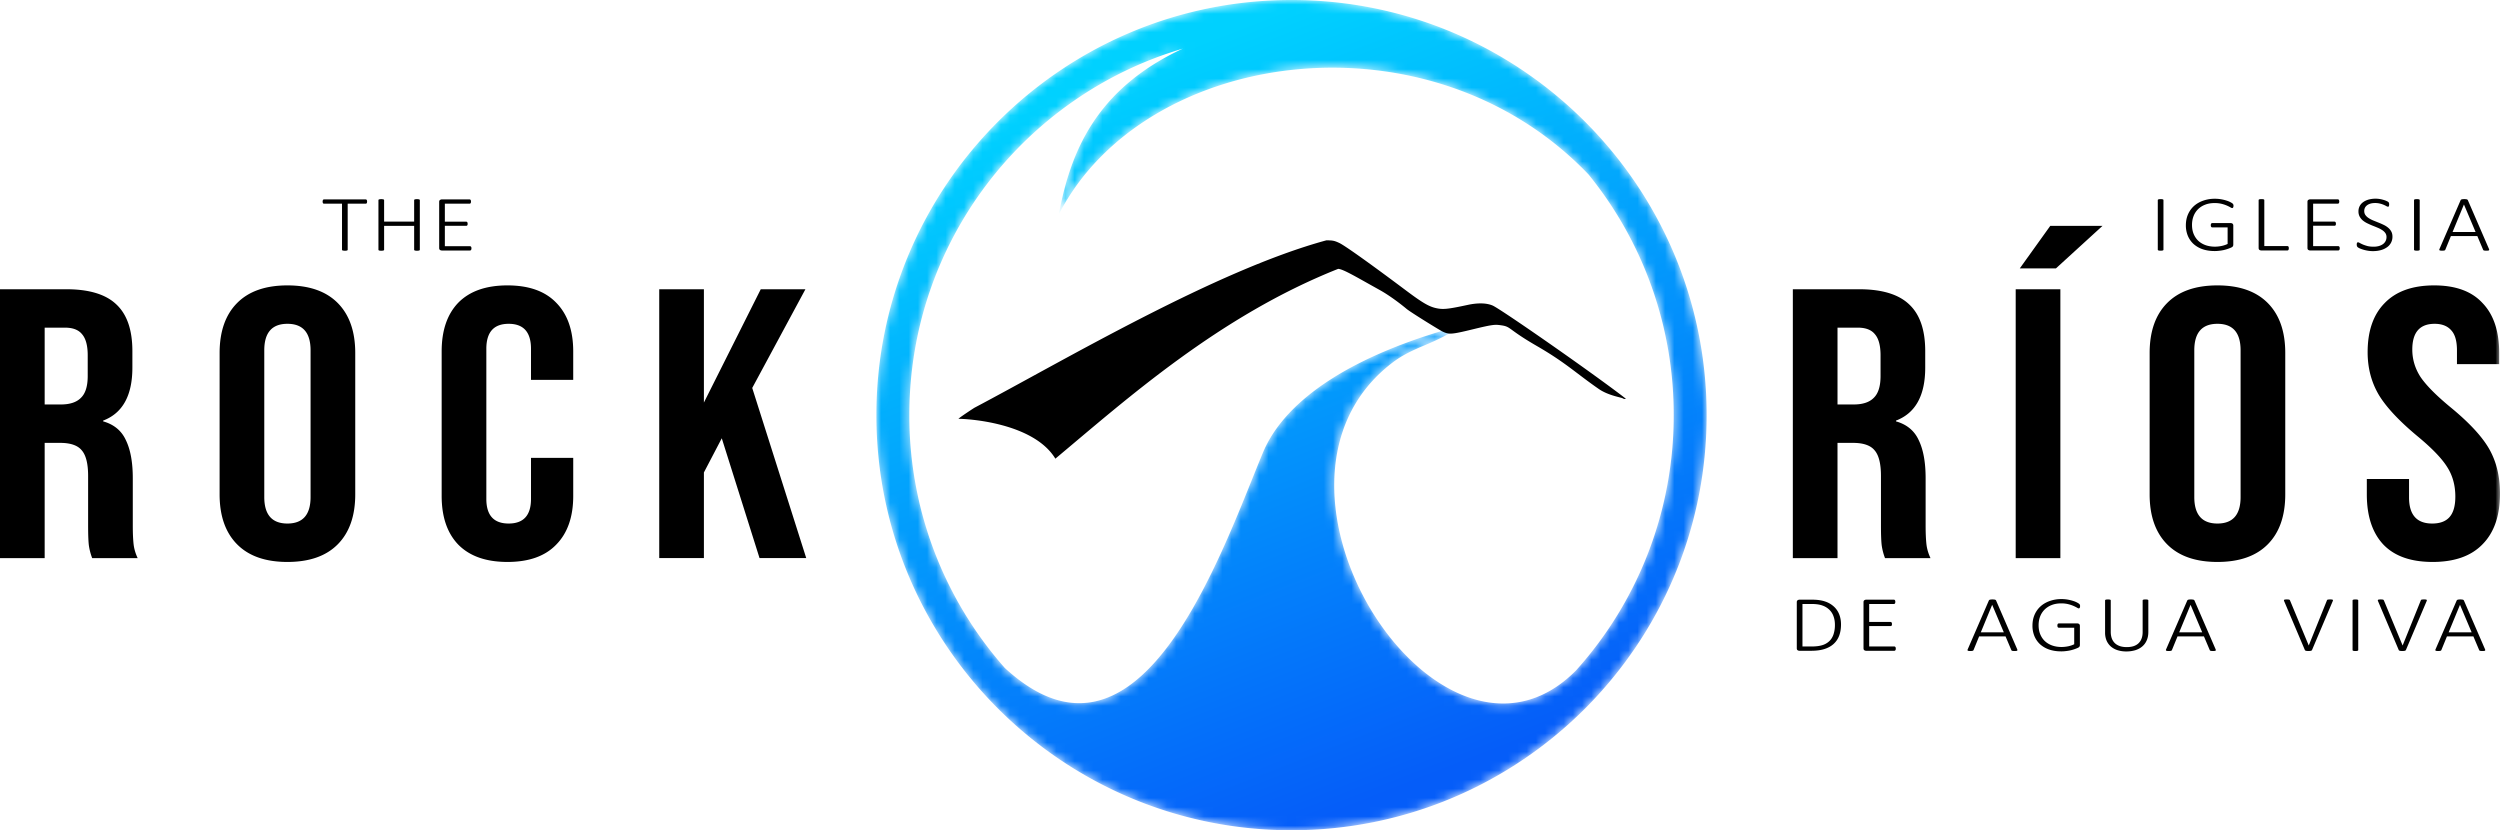 <svg width="271" height="90" viewBox="0 0 271 90" xmlns="http://www.w3.org/2000/svg" xmlns:xlink="http://www.w3.org/1999/xlink">
    <defs>
        <path d="M45 0C20.17 0 0 20.168 0 45 0 69.83 20.169 90 45 90c24.832 0 45-20.169 45-45C90 20.168 69.832 0 45 0zM13.921 72.407A41.275 41.275 0 0 1 3.571 45c0-18.81 12.5-34.665 29.654-39.732C23.672 9.701 21.02 16.63 19.78 23.222c9.334-18.078 40.183-22.34 57.416-4.31A41.263 41.263 0 0 1 86.43 45a41.279 41.279 0 0 1-10.59 27.677C61.208 87.452 38.488 52.578 55.956 39.3c2.401-1.826 4.715-1.963 7.39-4.008-11.496 3.095-19.005 7.903-21.454 13.796-3.622 8.715-9.963 27.134-19.907 27.134-2.463 0-5.146-1.13-8.064-3.815z" id="9lhxda7h5a"/>
        <path id="qyf1sg91md" d="M0 90h271V0H0z"/>
        <linearGradient x1="67.003%" y1="93.49%" x2="33.295%" y2="7.274%" id="pna64bbfbb">
            <stop stop-color="#055DF9" offset="0%"/>
            <stop stop-color="#00D1FF" offset="100%"/>
        </linearGradient>
    </defs>
    <g fill="none" fill-rule="evenodd">
        <g transform="translate(95)">
            <mask id="jhw5o6owmc" fill="#fff">
                <use xlink:href="#9lhxda7h5a"/>
            </mask>
            <path d="M45 0C20.17 0 0 20.168 0 45 0 69.83 20.169 90 45 90c24.832 0 45-20.169 45-45C90 20.168 69.832 0 45 0zM13.921 72.407A41.275 41.275 0 0 1 3.571 45c0-18.81 12.5-34.665 29.654-39.732C23.672 9.701 21.02 16.63 19.78 23.222c9.334-18.078 40.183-22.34 57.416-4.31A41.263 41.263 0 0 1 86.43 45a41.279 41.279 0 0 1-10.59 27.677C61.208 87.452 38.488 52.578 55.956 39.3c2.401-1.826 4.715-1.963 7.39-4.008-11.496 3.095-19.005 7.903-21.454 13.796-3.622 8.715-9.963 27.134-19.907 27.134-2.463 0-5.146-1.13-8.064-3.815z" fill="url(#pna64bbfbb)" mask="url(#jhw5o6owmc)"/>
        </g>
        <path d="M103.897 45.401c0-.044.77-.579 1.713-1.19 9.76-5.154 26.194-14.909 38.164-18.158.697 0 .875.036 1.407.285.589.275 3.333 2.229 7.13 5.074 2 1.5 2.665 1.877 3.575 2.031.642.109 1.225.038 3.227-.394 1.097-.236 2.046-.21 2.696.075.756.33 8.024 5.356 12.478 8.627 1.072.787 1.95 1.452 1.95 1.477 0 .024-.19.049-.333-.05-.141-.097-1.561-.298-2.593-1.012-2.49-1.722-3.56-2.836-6.722-4.664-3.2-1.849-2.757-2.087-3.877-2.242-.638-.089-.835-.105-3.021.428-2.376.578-2.622.595-3.354.234-.322-.16-3.416-2.065-3.86-2.436-.444-.372-1.713-1.382-2.924-2.054-2.48-1.377-3.958-2.27-4.496-2.287-12.901 5.12-22.943 14.13-30.655 20.575-2.408-3.959-9.723-4.332-10.505-4.319zM6.603 43.844c.968 0 1.687-.236 2.156-.707.5-.472.749-1.263.749-2.374v-2.248c0-1.055-.206-1.818-.617-2.29-.381-.472-.997-.708-1.848-.708H4.842v8.327h1.76zM0 31.354h7.175c2.494 0 4.313.555 5.458 1.665 1.144 1.083 1.717 2.762 1.717 5.038v1.79c0 3.026-1.057 4.941-3.17 5.746v.083c1.174.333 1.996 1.013 2.465 2.04.5 1.027.749 2.401.749 4.122v5.121c0 .833.029 1.513.088 2.04.058.5.205 1 .44 1.5h-4.93a6.384 6.384 0 0 1-.352-1.333c-.059-.416-.088-1.166-.088-2.248v-5.33c0-1.332-.235-2.262-.705-2.789-.44-.527-1.217-.791-2.332-.791H4.842v12.49H0V31.355zM31.157 56.751c1.672 0 2.509-.957 2.509-2.872V37.974c0-1.915-.837-2.873-2.51-2.873-1.672 0-2.508.958-2.508 2.873v15.905c0 1.915.836 2.872 2.509 2.872m0 4.164c-2.377 0-4.197-.638-5.458-1.915-1.262-1.277-1.893-3.081-1.893-5.413V38.265c0-2.331.63-4.136 1.893-5.413 1.261-1.276 3.08-1.915 5.458-1.915 2.376 0 4.196.639 5.458 1.915 1.261 1.277 1.893 3.082 1.893 5.413v15.322c0 2.332-.632 4.136-1.893 5.413-1.262 1.277-3.082 1.915-5.458 1.915M55.007 60.915c-2.319 0-4.094-.625-5.326-1.874-1.204-1.249-1.805-3.011-1.805-5.287V38.099c0-2.277.601-4.04 1.805-5.288 1.232-1.25 3.007-1.874 5.326-1.874 2.318 0 4.078.625 5.282 1.874 1.232 1.249 1.848 3.011 1.848 5.288v3.08H57.56v-3.372c0-1.804-.807-2.706-2.42-2.706-1.614 0-2.421.902-2.421 2.706v16.28c0 1.776.807 2.664 2.42 2.664 1.614 0 2.421-.888 2.421-2.664v-4.455h4.578v4.122c0 2.276-.616 4.038-1.848 5.287-1.204 1.25-2.964 1.874-5.282 1.874M71.461 31.354h4.842v12.282l6.163-12.282h4.842l-5.767 10.7 5.855 18.444h-5.062l-4.094-12.99-1.937 3.706v9.284h-4.842zM39.791 21.855c0 .037-.003.07-.01.098a.219.219 0 0 1-.03.073.17.17 0 0 1-.05.043.167.167 0 0 1-.066.012h-1.946v4.988a.08.08 0 0 1-.015.047.104.104 0 0 1-.05.034.504.504 0 0 1-.096.022 1.107 1.107 0 0 1-.388-.022.105.105 0 0 1-.05-.034.082.082 0 0 1-.016-.047V22.08H35.13a.181.181 0 0 1-.07-.012.2.2 0 0 1-.046-.043.219.219 0 0 1-.03-.073.456.456 0 0 1 0-.201.222.222 0 0 1 .03-.077.123.123 0 0 1 .045-.043.14.14 0 0 1 .07-.017h4.507a.13.13 0 0 1 .065.017c.02.009.037.023.05.043.014.02.024.045.03.077.008.028.011.063.011.103zM45.509 27.069a.08.08 0 0 1-.015.047.104.104 0 0 1-.05.034.504.504 0 0 1-.096.022 1.153 1.153 0 0 1-.298 0 .502.502 0 0 1-.09-.022.105.105 0 0 1-.051-.034.082.082 0 0 1-.015-.047v-2.582h-3.256v2.582a.08.08 0 0 1-.015.047.104.104 0 0 1-.05.034.503.503 0 0 1-.097.022 1.033 1.033 0 0 1-.146.008c-.057 0-.106-.003-.146-.008a.503.503 0 0 1-.096-.022.105.105 0 0 1-.05-.034.082.082 0 0 1-.015-.047V21.7c0-.018.005-.034.015-.048a.103.103 0 0 1 .05-.034.484.484 0 0 1 .096-.021c.04-.006.09-.009.146-.009.06 0 .11.003.146.009.04.005.073.012.096.021a.1.1 0 0 1 .05.034c.01.014.016.03.016.048v2.32h3.256V21.7c0-.018.005-.034.015-.048a.103.103 0 0 1 .05-.034.482.482 0 0 1 .091-.021c.04-.006.09-.009.151-.009.057 0 .106.003.147.009.04.005.072.012.095.021a.1.1 0 0 1 .05.034c.01.014.016.03.016.048v5.368zM51.105 26.923c0 .037-.003.07-.01.099a.17.17 0 0 1-.035.072.147.147 0 0 1-.05.048.17.17 0 0 1-.066.012H47.89a.37.37 0 0 1-.187-.055c-.064-.04-.096-.112-.096-.214v-5c0-.103.032-.173.096-.21a.351.351 0 0 1 .187-.06h3.009c.023 0 .045.006.065.017.02.008.037.023.05.043a.22.22 0 0 1 .03.077.456.456 0 0 1 0 .201.219.219 0 0 1-.03.073.169.169 0 0 1-.05.042.165.165 0 0 1-.065.013h-2.677v1.948h2.309a.14.14 0 0 1 .07.017c.02.009.037.023.05.043a.177.177 0 0 1 .03.073.44.44 0 0 1 .011.103.42.42 0 0 1-.01.098.174.174 0 0 1-.03.064.125.125 0 0 1-.05.039.18.18 0 0 1-.071.013h-2.309v2.209h2.722c.023 0 .045.005.066.017.02.008.037.023.05.043a.143.143 0 0 1 .035.072c.007.029.01.063.01.103zM200.947 43.844c.969 0 1.687-.236 2.157-.707.499-.472.748-1.263.748-2.374v-2.248c0-1.055-.205-1.818-.616-2.29-.381-.472-.998-.708-1.849-.708h-2.2v8.327h1.76zm-6.603-12.49h7.175c2.495 0 4.314.555 5.458 1.665 1.145 1.083 1.717 2.762 1.717 5.038v1.79c0 3.026-1.056 4.941-3.169 5.746v.083c1.174.333 1.996 1.013 2.465 2.04.499 1.027.748 2.401.748 4.122v5.121c0 .833.03 1.513.088 2.04.059.5.205 1 .44 1.5h-4.93a6.388 6.388 0 0 1-.352-1.333c-.058-.416-.088-1.165-.088-2.248v-5.33c0-1.332-.234-2.262-.704-2.789-.44-.527-1.218-.791-2.333-.791h-1.673v12.49h-4.842V31.355z" fill="#000"/>
        <mask id="d1rbcbrzte" fill="#fff">
            <use xlink:href="#qyf1sg91md"/>
        </mask>
        <path fill="#000" mask="url(#d1rbcbrzte)" d="M218.502 60.498h4.842V31.354h-4.842zM240.372 56.751c1.672 0 2.508-.957 2.508-2.872V37.974c0-1.916-.836-2.873-2.508-2.873-1.673 0-2.51.957-2.51 2.873v15.905c0 1.915.837 2.872 2.51 2.872m0 4.164c-2.377 0-4.197-.638-5.458-1.915-1.262-1.277-1.893-3.081-1.893-5.413V38.265c0-2.331.63-4.136 1.893-5.412 1.261-1.277 3.08-1.916 5.458-1.916 2.377 0 4.196.639 5.458 1.916 1.262 1.276 1.892 3.08 1.892 5.412v15.322c0 2.332-.63 4.136-1.892 5.413-1.262 1.277-3.081 1.915-5.458 1.915M263.693 60.915c-2.347 0-4.123-.625-5.326-1.874-1.203-1.276-1.804-3.095-1.804-5.454v-1.665h4.577v1.998c0 1.888.837 2.831 2.51 2.831.82 0 1.437-.222 1.848-.666.44-.472.66-1.221.66-2.248 0-1.221-.293-2.29-.88-3.206-.587-.944-1.673-2.068-3.257-3.373-1.996-1.665-3.39-3.164-4.182-4.496-.792-1.36-1.188-2.887-1.188-4.58 0-2.304.616-4.08 1.848-5.33 1.233-1.276 3.023-1.915 5.37-1.915 2.319 0 4.065.639 5.238 1.916 1.203 1.249 1.805 3.053 1.805 5.412v1.208h-4.578v-1.5c0-.999-.205-1.72-.616-2.164-.41-.472-1.012-.708-1.805-.708-1.614 0-2.42.93-2.42 2.79 0 1.054.293 2.04.88 2.955.616.916 1.716 2.027 3.3 3.331 2.026 1.666 3.42 3.179 4.183 4.539.762 1.36 1.144 2.956 1.144 4.788 0 2.387-.631 4.219-1.893 5.496-1.232 1.276-3.037 1.915-5.414 1.915zM198.905 67.719c0-.323-.049-.621-.146-.895a1.814 1.814 0 0 0-.444-.715 2.02 2.02 0 0 0-.756-.467c-.306-.114-.695-.17-1.169-.17h-1.003v4.606h1.008c.444 0 .818-.046 1.124-.137a1.91 1.91 0 0 0 .771-.433c.205-.194.358-.438.459-.732a3.2 3.2 0 0 0 .156-1.057m.66-.026c0 .465-.069.876-.206 1.233a2.28 2.28 0 0 1-.61.89c-.27.24-.602.421-.998.544-.393.123-.864.184-1.412.184h-1.285a.37.37 0 0 1-.186-.055c-.064-.04-.096-.112-.096-.214v-5c0-.103.032-.173.096-.21a.351.351 0 0 1 .186-.06h1.371c.555 0 1.022.064 1.401.192a2.6 2.6 0 0 1 .958.548c.259.234.453.517.585.848.13.328.196.695.196 1.1M205.503 70.313c0 .037-.004.07-.01.099a.17.17 0 0 1-.036.072.147.147 0 0 1-.05.048.17.17 0 0 1-.066.012h-3.054a.37.37 0 0 1-.187-.055c-.063-.04-.095-.112-.095-.214v-5c0-.103.032-.173.095-.21a.351.351 0 0 1 .187-.06h3.009c.023 0 .045.005.065.017.02.008.037.023.05.043a.22.22 0 0 1 .031.077.456.456 0 0 1 0 .2.219.219 0 0 1-.03.074.169.169 0 0 1-.05.042.165.165 0 0 1-.066.013h-2.676v1.948h2.308a.14.14 0 0 1 .07.017c.02.009.037.023.051.043a.18.18 0 0 1 .03.073c.007.028.01.063.01.103 0 .037-.003.07-.01.098a.179.179 0 0 1-.03.064.125.125 0 0 1-.05.039.18.18 0 0 1-.071.013h-2.308v2.208h2.721c.024 0 .046.006.066.018.02.008.037.022.05.043a.143.143 0 0 1 .035.072c.007.029.01.063.01.103zM215.954 65.565h-.005l-1.23 2.98h2.495l-1.26-2.98zm2.707 4.804c.02.043.028.078.025.107a.067.067 0 0 1-.036.06.201.201 0 0 1-.1.025 1.38 1.38 0 0 1-.172.009c-.07 0-.127-.003-.171-.009a.376.376 0 0 1-.096-.017.137.137 0 0 1-.055-.034.366.366 0 0 1-.03-.051l-.626-1.477h-2.862l-.6 1.468a.137.137 0 0 1-.03.052.19.19 0 0 1-.056.038.503.503 0 0 1-.1.021 1.51 1.51 0 0 1-.333 0 .272.272 0 0 1-.106-.03.084.084 0 0 1-.035-.06c0-.025.01-.06.03-.102l2.283-5.27a.13.13 0 0 1 .046-.056.198.198 0 0 1 .075-.038 1.363 1.363 0 0 1 .428-.017.617.617 0 0 1 .116.017.16.16 0 0 1 .076.038c.02.014.035.033.045.056l2.284 5.27zM225.48 65.702a.495.495 0 0 1-.01.103.273.273 0 0 1-.03.082.108.108 0 0 1-.046.047.096.096 0 0 1-.055.017c-.04 0-.108-.029-.202-.086a3.655 3.655 0 0 0-.933-.372 3.114 3.114 0 0 0-.78-.086c-.387 0-.731.061-1.034.184a2.2 2.2 0 0 0-.766.497 2.146 2.146 0 0 0-.479.753c-.107.288-.16.6-.16.934 0 .374.061.707.186 1.001.124.291.295.538.514.74.221.2.483.353.786.459.306.106.638.158.998.158.232 0 .467-.024.706-.072a2.86 2.86 0 0 0 .67-.223v-1.794h-1.664a.136.136 0 0 1-.12-.06.305.305 0 0 1-.04-.17c0-.04.003-.075.01-.104a.179.179 0 0 1 .03-.073.114.114 0 0 1 .05-.042.14.14 0 0 1 .07-.017h1.996c.03 0 .063.004.096.013a.259.259 0 0 1 .091.042c.03.02.054.049.07.086a.289.289 0 0 1 .026.128v2.06a.356.356 0 0 1-.04.175c-.024.048-.081.096-.172.141a4.333 4.333 0 0 1-.832.279c-.16.034-.324.06-.488.077-.162.02-.321.03-.48.03-.493 0-.935-.067-1.325-.202a2.85 2.85 0 0 1-.983-.573 2.514 2.514 0 0 1-.61-.882 2.94 2.94 0 0 1-.211-1.13c0-.431.075-.824.226-1.178.155-.356.37-.66.646-.911.279-.252.611-.446.998-.583a3.74 3.74 0 0 1 1.28-.21 3.8 3.8 0 0 1 .665.056c.212.037.402.083.57.137.168.051.31.109.428.171.118.06.197.109.237.146a.257.257 0 0 1 .086.103.35.35 0 0 1 .025.15zM232.879 68.507c0 .336-.057.636-.171.899-.111.262-.271.483-.48.663-.208.18-.46.317-.755.411a3.354 3.354 0 0 1-.993.137 3.07 3.07 0 0 1-.922-.133 2.11 2.11 0 0 1-.726-.39 1.825 1.825 0 0 1-.474-.641 2.219 2.219 0 0 1-.167-.887V65.09a.08.08 0 0 1 .016-.047.101.101 0 0 1 .05-.034.623.623 0 0 1 .096-.021.997.997 0 0 1 .146-.009c.057 0 .106.003.146.009.04.005.072.012.096.02a.1.1 0 0 1 .05.035c.01.014.015.03.015.047v3.39c0 .278.04.52.116.729a1.4 1.4 0 0 0 .343.522c.151.137.333.241.544.312.215.069.457.103.726.103.272 0 .514-.033.726-.098.215-.069.397-.172.544-.308a1.33 1.33 0 0 0 .338-.51c.08-.205.12-.445.12-.72v-3.42a.08.08 0 0 1 .016-.047.101.101 0 0 1 .05-.034.477.477 0 0 1 .096-.021c.04-.006.09-.009.146-.009.058 0 .106.003.147.009.04.005.072.012.095.02a.1.1 0 0 1 .05.035c.01.014.016.03.016.047v3.417zM237.46 65.565h-.005l-1.23 2.98h2.495l-1.26-2.98zm2.707 4.804c.02.043.029.078.025.107a.067.067 0 0 1-.035.06.201.201 0 0 1-.1.025 1.38 1.38 0 0 1-.172.009c-.07 0-.128-.003-.171-.009a.376.376 0 0 1-.096-.017.137.137 0 0 1-.056-.034.366.366 0 0 1-.03-.051l-.625-1.477h-2.863l-.6 1.468a.137.137 0 0 1-.03.052.19.19 0 0 1-.055.038.507.507 0 0 1-.101.021 1.51 1.51 0 0 1-.333 0 .272.272 0 0 1-.106-.03.084.084 0 0 1-.035-.06c0-.025.01-.06.03-.102l2.284-5.27a.132.132 0 0 1 .045-.056.201.201 0 0 1 .075-.038 1.363 1.363 0 0 1 .428-.017.617.617 0 0 1 .117.017.159.159 0 0 1 .075.038.13.13 0 0 1 .046.056l2.283 5.27zM250.628 70.45a.168.168 0 0 1-.045.06.249.249 0 0 1-.08.034.545.545 0 0 1-.117.017 1.225 1.225 0 0 1-.262.004.437.437 0 0 1-.09-.008.465.465 0 0 1-.07-.013.284.284 0 0 1-.056-.022.128.128 0 0 1-.066-.072l-2.233-5.27a.26.26 0 0 1-.03-.103.083.083 0 0 1 .04-.064.235.235 0 0 1 .106-.026 1.624 1.624 0 0 1 .338 0c.04.003.07.009.09.017a.1.1 0 0 1 .051.034.22.22 0 0 1 .035.052l2.027 4.876h.005l1.965-4.876a.199.199 0 0 1 .026-.052.1.1 0 0 1 .05-.034 1.376 1.376 0 0 1 .277-.026c.077 0 .138.003.181.01.048.005.08.015.096.029.02.014.029.034.025.06 0 .026-.01.06-.03.103l-2.233 5.27zM255.633 70.459a.08.08 0 0 1-.015.047.104.104 0 0 1-.05.034.503.503 0 0 1-.096.022 1.033 1.033 0 0 1-.146.008c-.057 0-.106-.003-.146-.008a.503.503 0 0 1-.096-.022.105.105 0 0 1-.05-.034.082.082 0 0 1-.016-.047V65.09c0-.017.006-.033.016-.047a.14.14 0 0 1 .055-.034.623.623 0 0 1 .096-.021 1.02 1.02 0 0 1 .14-.009c.061 0 .11.003.147.009.04.005.072.012.096.02a.1.1 0 0 1 .05.035c.01.014.015.03.015.047v5.369zM260.805 70.45a.168.168 0 0 1-.046.06.249.249 0 0 1-.08.034.545.545 0 0 1-.116.017 1.225 1.225 0 0 1-.262.004.437.437 0 0 1-.091-.008.465.465 0 0 1-.07-.013.284.284 0 0 1-.056-.022.128.128 0 0 1-.066-.072l-2.233-5.27a.26.26 0 0 1-.03-.103.083.083 0 0 1 .04-.064.235.235 0 0 1 .106-.026 1.624 1.624 0 0 1 .338 0c.04.003.07.009.09.017.024.009.041.02.051.034a.226.226 0 0 1 .036.052l2.026 4.876h.005l1.965-4.876a.199.199 0 0 1 .026-.052.1.1 0 0 1 .05-.034 1.376 1.376 0 0 1 .277-.026c.077 0 .138.003.182.01.047.005.079.015.096.029.02.014.028.034.025.06 0 .026-.01.06-.03.103l-2.233 5.27zM266.666 65.565h-.005l-1.23 2.98h2.495l-1.26-2.98zm2.707 4.804c.02.043.028.078.025.107a.067.067 0 0 1-.035.06.201.201 0 0 1-.1.025c-.045.006-.102.009-.172.009-.07 0-.128-.003-.172-.009a.376.376 0 0 1-.096-.017.137.137 0 0 1-.055-.034.366.366 0 0 1-.03-.051l-.625-1.477h-2.863l-.6 1.468a.14.14 0 0 1-.03.052.193.193 0 0 1-.056.038.507.507 0 0 1-.1.021 1.567 1.567 0 0 1-.333 0 .272.272 0 0 1-.106-.03.084.084 0 0 1-.035-.06c0-.025.01-.06.03-.102l2.283-5.27a.134.134 0 0 1 .046-.056.201.201 0 0 1 .075-.038 1.357 1.357 0 0 1 .428-.017.617.617 0 0 1 .117.017.16.16 0 0 1 .075.038c.02.014.035.033.046.056l2.283 5.27zM234.52 27.063a.08.08 0 0 1-.016.047.104.104 0 0 1-.05.035.504.504 0 0 1-.096.021 1.037 1.037 0 0 1-.146.009c-.057 0-.106-.003-.146-.009a.503.503 0 0 1-.096-.021.105.105 0 0 1-.05-.035.082.082 0 0 1-.016-.047v-5.368c0-.017.005-.033.015-.047a.14.14 0 0 1 .056-.035.623.623 0 0 1 .095-.02 1.02 1.02 0 0 1 .142-.01 1 1 0 0 1 .146.01c.04.005.072.012.096.02a.1.1 0 0 1 .05.035c.01.014.015.03.015.047v5.368zM242.11 22.307a.495.495 0 0 1-.01.103.273.273 0 0 1-.03.081.108.108 0 0 1-.046.047.096.096 0 0 1-.056.017c-.04 0-.107-.028-.201-.085a3.655 3.655 0 0 0-.933-.372 3.114 3.114 0 0 0-.78-.086c-.387 0-.732.061-1.034.184a2.2 2.2 0 0 0-.766.496 2.146 2.146 0 0 0-.479.754c-.108.288-.161.6-.161.933 0 .374.062.708.186 1.002.125.291.296.538.514.74.222.2.484.353.786.459.306.105.639.158.999.158.231 0 .466-.024.705-.073.239-.048.462-.123.67-.222v-1.794h-1.663a.136.136 0 0 1-.12-.06.305.305 0 0 1-.041-.171c0-.04.003-.075.01-.103a.179.179 0 0 1 .03-.073.114.114 0 0 1 .05-.043.14.14 0 0 1 .071-.017h1.996c.03 0 .062.004.096.013a.259.259 0 0 1 .09.043c.031.02.054.048.071.086a.289.289 0 0 1 .025.128v2.059a.356.356 0 0 1-.04.176c-.023.048-.08.095-.171.14a4.333 4.333 0 0 1-.832.28c-.161.033-.324.06-.489.076-.161.02-.32.03-.479.03-.494 0-.935-.067-1.325-.201a2.85 2.85 0 0 1-.983-.574 2.517 2.517 0 0 1-.61-.882 2.94 2.94 0 0 1-.212-1.13c0-.43.076-.823.227-1.177.155-.357.37-.66.645-.912.28-.251.612-.445.998-.582a3.74 3.74 0 0 1 1.28-.21 3.8 3.8 0 0 1 .666.056c.212.037.401.082.57.137.167.051.31.108.428.171.117.06.196.108.237.146a.256.256 0 0 1 .085.102.35.35 0 0 1 .026.15zM248.107 26.91c0 .04-.003.073-.01.102a.279.279 0 0 1-.03.077.149.149 0 0 1-.05.047.177.177 0 0 1-.071.013h-2.827a.37.37 0 0 1-.187-.056c-.064-.04-.096-.111-.096-.214v-5.184a.08.08 0 0 1 .016-.047.103.103 0 0 1 .05-.035.481.481 0 0 1 .096-.021c.04-.006.089-.008.146-.008a1 1 0 0 1 .146.008c.04.005.072.013.096.021a.1.1 0 0 1 .05.035.08.08 0 0 1 .015.047v4.979h2.495a.14.14 0 0 1 .07.017c.02.008.038.023.051.042a.175.175 0 0 1 .03.073c.007.029.01.063.01.103zM253.626 26.918c0 .037-.003.07-.01.098a.17.17 0 0 1-.035.073.147.147 0 0 1-.05.047.17.17 0 0 1-.066.013h-3.054a.37.37 0 0 1-.187-.056c-.064-.04-.095-.111-.095-.214v-5c0-.103.031-.173.095-.21a.351.351 0 0 1 .187-.06h3.009c.023 0 .045.006.065.017.02.009.037.023.05.043a.22.22 0 0 1 .03.077.456.456 0 0 1 0 .201.219.219 0 0 1-.03.073.169.169 0 0 1-.05.043.165.165 0 0 1-.065.013h-2.677v1.948h2.309a.14.14 0 0 1 .07.017c.02.008.037.023.05.043a.18.18 0 0 1 .031.072c.007.029.01.063.01.103 0 .037-.003.07-.01.099a.179.179 0 0 1-.03.064.125.125 0 0 1-.05.038.18.18 0 0 1-.071.013h-2.309v2.209h2.722c.024 0 .045.006.066.017.02.009.037.023.05.043a.143.143 0 0 1 .035.073c.007.028.01.062.01.102zM259.342 25.65a1.372 1.372 0 0 1-.595 1.156 2.114 2.114 0 0 1-.67.309c-.259.071-.541.107-.847.107a3.23 3.23 0 0 1-.59-.052 3.677 3.677 0 0 1-.861-.252 1.092 1.092 0 0 1-.202-.12.311.311 0 0 1-.08-.116.485.485 0 0 1-.026-.167c0-.048.004-.088.01-.12a.334.334 0 0 1 .025-.077.095.095 0 0 1 .046-.038.156.156 0 0 1 .06-.013c.047 0 .113.026.197.077.087.049.198.103.333.163.137.057.3.111.488.163.192.048.414.072.666.072.205 0 .393-.023.564-.068.172-.049.32-.117.444-.206a.92.92 0 0 0 .393-.77.741.741 0 0 0-.131-.441 1.217 1.217 0 0 0-.348-.321 2.707 2.707 0 0 0-.484-.253 18.84 18.84 0 0 0-.56-.227 9.346 9.346 0 0 1-.554-.248 2.544 2.544 0 0 1-.489-.308 1.47 1.47 0 0 1-.342-.42 1.167 1.167 0 0 1-.131-.57 1.19 1.19 0 0 1 .519-1.005c.165-.12.361-.211.59-.274a2.903 2.903 0 0 1 1.577.03c.128.034.24.074.338.12.1.042.166.078.196.107a.215.215 0 0 1 .06.06c.011.01.02.026.026.047.007.02.012.044.015.072a.811.811 0 0 1 .005.099.477.477 0 0 1-.01.103.26.26 0 0 1-.02.077.124.124 0 0 1-.04.047.076.076 0 0 1-.05.017.434.434 0 0 1-.172-.06 3.194 3.194 0 0 0-.282-.141 2.5 2.5 0 0 0-.409-.137 2.07 2.07 0 0 0-.539-.064c-.198 0-.371.022-.52.068-.147.046-.27.108-.367.188a.769.769 0 0 0-.222.274.81.81 0 0 0-.07.334c0 .171.043.319.13.441.088.123.204.232.349.326.144.094.307.18.488.256l.56.227c.191.074.378.156.56.244.184.086.349.189.493.309.145.117.26.255.348.415.087.157.131.344.131.56zM262.296 27.063a.08.08 0 0 1-.016.047.104.104 0 0 1-.05.035.503.503 0 0 1-.096.021 1.033 1.033 0 0 1-.146.009c-.057 0-.106-.003-.146-.009a.495.495 0 0 1-.096-.021.105.105 0 0 1-.05-.035.082.082 0 0 1-.015-.047v-5.368c0-.017.005-.033.015-.047a.14.14 0 0 1 .055-.035.623.623 0 0 1 .096-.02 1.02 1.02 0 0 1 .141-.01c.06 0 .11.003.146.01.04.005.073.012.096.02a.1.1 0 0 1 .05.035c.01.014.016.03.016.047v5.368zM267.094 22.17h-.005l-1.23 2.98h2.495l-1.26-2.98zm2.706 4.803c.02.043.029.079.025.107a.067.067 0 0 1-.035.06.201.201 0 0 1-.1.026 1.38 1.38 0 0 1-.172.008c-.07 0-.127-.002-.171-.008a.376.376 0 0 1-.096-.017.137.137 0 0 1-.055-.034.391.391 0 0 1-.03-.052l-.626-1.477h-2.862l-.6 1.469a.137.137 0 0 1-.03.051.19.19 0 0 1-.056.039.507.507 0 0 1-.1.02 1.51 1.51 0 0 1-.333 0 .272.272 0 0 1-.106-.03.084.084 0 0 1-.036-.059c0-.026.01-.06.03-.103l2.284-5.27a.132.132 0 0 1 .045-.055.201.201 0 0 1 .076-.039 1.363 1.363 0 0 1 .428-.017.617.617 0 0 1 .116.017.16.16 0 0 1 .076.039c.02.014.035.032.045.055l2.283 5.27zM222.25 24.482h5.664l-2.163 1.975-2.887 2.636h-3.918z"/>
    </g>
</svg>
